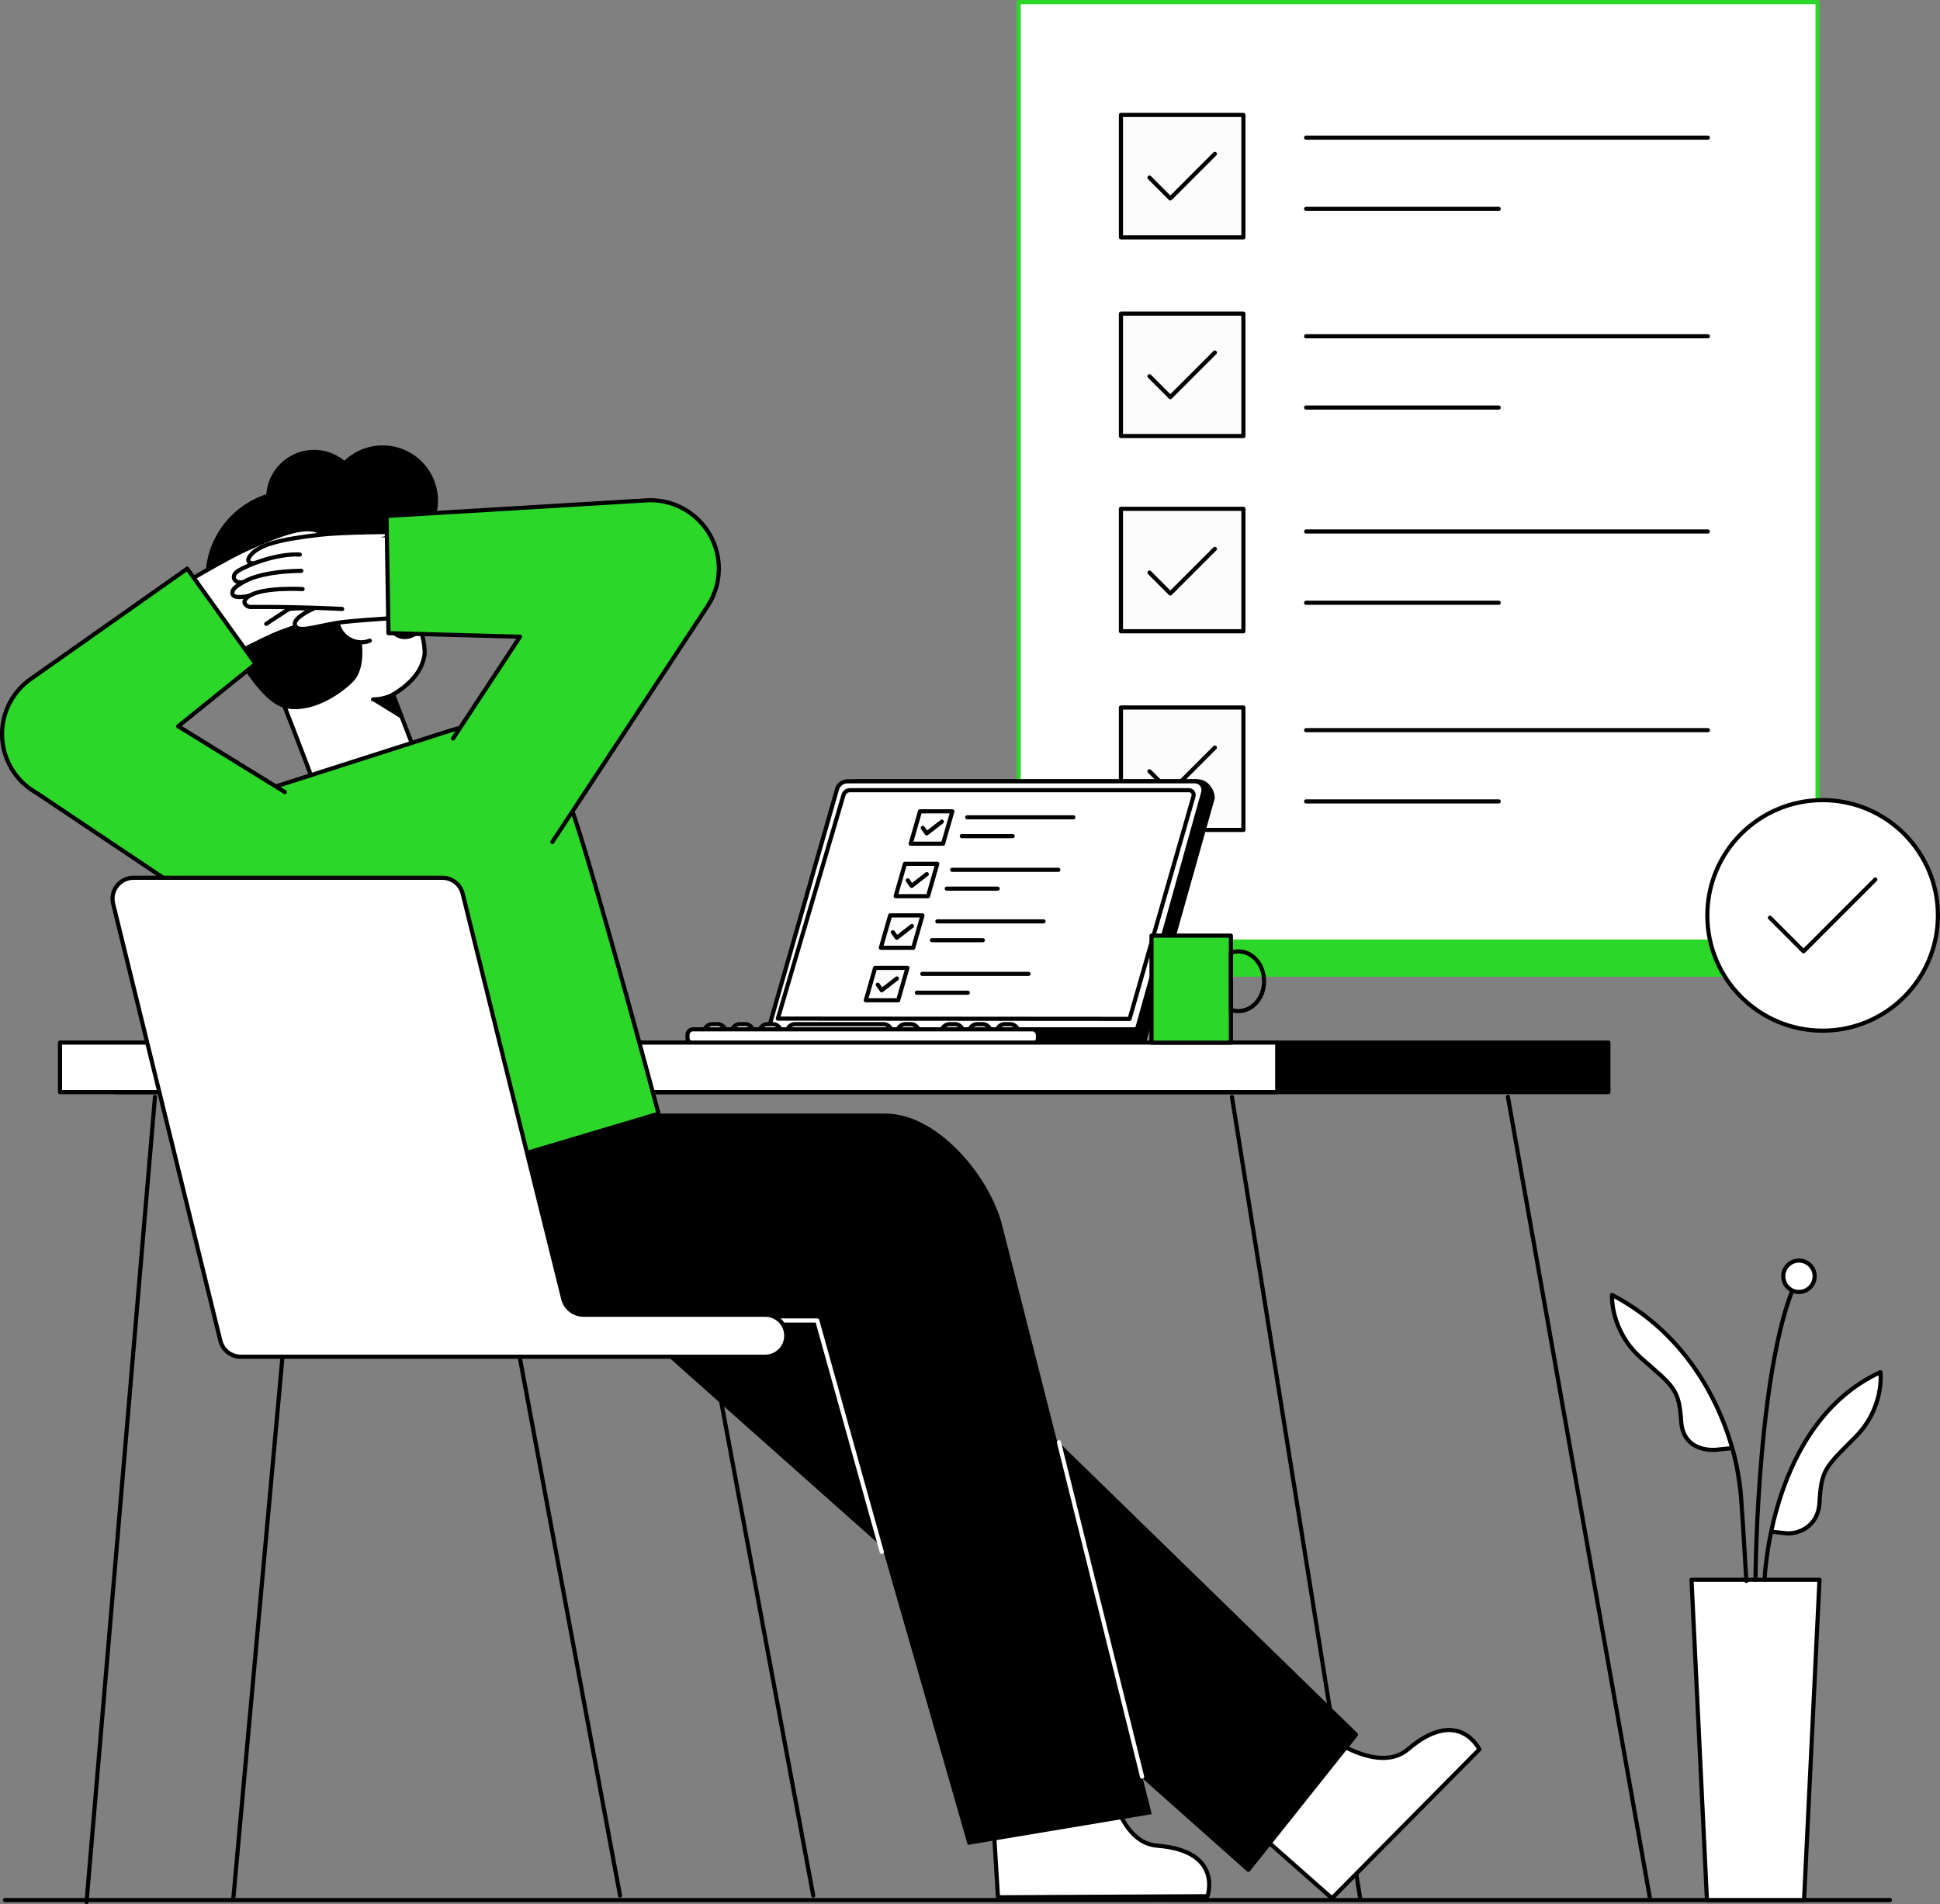 <svg id="Layer_2" data-name="Layer 2" xmlns="http://www.w3.org/2000/svg" viewBox="0 0 702.966 690.051" style="width: 100%; height: 100%;">
  <rect x="0" y="0" width="702.966" height="690.051" fill="#808080" stroke="none"/>
  <g id="Layer_1-2" data-name="Layer 1">
    <g>
      <rect x="369.115" y="12.75" width="289.487" height="340.478" fill="#2cd729" stroke="#2cd729" stroke-linecap="round" stroke-linejoin="round" stroke-width="1.5"></rect>
      <rect x="369.115" y=".75" width="289.487" height="340.478" fill="#fff" stroke="#2cd729" stroke-linecap="round" stroke-linejoin="round" stroke-width="1.5"></rect>
      <g>
        <rect x="406.175" y="41.656" width="44.377" height="44.377" fill="#fcfcfc" stroke="#000" stroke-linecap="round" stroke-linejoin="round" stroke-width="1.5"></rect>
        <polyline points="416.519 64.358 424.074 71.913 440.209 55.777" fill="none" stroke="#000" stroke-linecap="round" stroke-linejoin="round" stroke-width="1.5"></polyline>
        <g>
          <line x1="473.277" y1="49.874" x2="618.842" y2="49.874" fill="#fcfcfc" stroke="#000" stroke-linecap="round" stroke-linejoin="round" stroke-width="1.5"></line>
          <line x1="473.277" y1="75.7" x2="543.06" y2="75.7" fill="#fcfcfc" stroke="#000" stroke-linecap="round" stroke-linejoin="round" stroke-width="1.5"></line>
        </g>
        <rect x="406.175" y="113.656" width="44.377" height="44.377" fill="#fcfcfc" stroke="#000" stroke-linecap="round" stroke-linejoin="round" stroke-width="1.5"></rect>
        <g>
          <line x1="473.277" y1="121.874" x2="618.842" y2="121.874" fill="#fcfcfc" stroke="#000" stroke-linecap="round" stroke-linejoin="round" stroke-width="1.5"></line>
          <line x1="473.277" y1="147.7" x2="543.06" y2="147.7" fill="#fcfcfc" stroke="#000" stroke-linecap="round" stroke-linejoin="round" stroke-width="1.5"></line>
        </g>
        <rect x="406.175" y="184.405" width="44.377" height="44.377" fill="#fcfcfc" stroke="#000" stroke-linecap="round" stroke-linejoin="round" stroke-width="1.5"></rect>
        <g>
          <line x1="473.277" y1="192.622" x2="618.842" y2="192.622" fill="#fcfcfc" stroke="#000" stroke-linecap="round" stroke-linejoin="round" stroke-width="1.5"></line>
          <line x1="473.277" y1="218.448" x2="543.06" y2="218.448" fill="#fcfcfc" stroke="#000" stroke-linecap="round" stroke-linejoin="round" stroke-width="1.5"></line>
        </g>
        <rect x="406.175" y="256.405" width="44.377" height="44.377" fill="#fcfcfc" stroke="#000" stroke-linecap="round" stroke-linejoin="round" stroke-width="1.5"></rect>
        <g>
          <line x1="473.277" y1="264.622" x2="618.842" y2="264.622" fill="#fcfcfc" stroke="#000" stroke-linecap="round" stroke-linejoin="round" stroke-width="1.5"></line>
          <line x1="473.277" y1="290.448" x2="543.06" y2="290.448" fill="#fcfcfc" stroke="#000" stroke-linecap="round" stroke-linejoin="round" stroke-width="1.5"></line>
        </g>
        <polyline points="416.519 136.358 424.074 143.913 440.209 127.777" fill="none" stroke="#000" stroke-linecap="round" stroke-linejoin="round" stroke-width="1.5"></polyline>
        <g>
          <polyline points="416.519 207.513 424.074 215.068 440.209 198.933" fill="none" stroke="#000" stroke-linecap="round" stroke-linejoin="round" stroke-width="1.5"></polyline>
          <polyline points="416.519 279.513 424.074 287.068 440.209 270.933" fill="none" stroke="#000" stroke-linecap="round" stroke-linejoin="round" stroke-width="1.5"></polyline>
        </g>
      </g>
      <g>
        <g>
          <path d="m437.537,687.208l-75.913.39-2.798-45.287,42.478-1.008s2.775,26.41,18.013,27.596c24.048,1.878,18.22,18.309,18.22,18.309Z" fill="#fff" stroke="#000" stroke-linecap="round" stroke-linejoin="round" stroke-width="1.5"></path>
          <g>
            <circle cx="138.652" cy="181.465" r="20.05"></circle>
            <circle cx="113.791" cy="180.343" r="17.315"></circle>
            <circle cx="106.372" cy="209.462" r="31.905"></circle>
            <path d="m97.651,243.52c-2.895-6.049-4.914-10.085-6.9-16.11-2.584-15.772,10.864-36.542,27.275-36.973,17.11-.449,18.943,3.917,21.284,6.557,4.076,4.598,15.796,32.906,14.462,40.654-.892,5.181-4.377,9.828-11.321,14.062l6.056,15.828s7.37,15.225-10.474,22.144c-21.242,8.237-25.525-9.163-25.525-9.163,0,0-13.341-35.334-14.705-37.067-.051.021-.127.118-.151.068Z" fill="#fff" stroke="#000" stroke-linecap="round" stroke-linejoin="round" stroke-width="1.5"></path>
            <path d="m130.648,230.223s2.707,11.439-2.828,16.95-16.21,11.776-25.124,9.272c-11.397-3.202-25.083-33.572-25.083-33.572l26.768-13.883,20.479,6.226,5.79,15.008Z"></path>
            <path d="m146.377,195.657l-13.665,5.847s3.871,8.766-2.196,12.02l3.235,8.08-5.531,2.179-37.667,2.694-8.324-29.028,21.346-18.052,28.786-1.387,14.016,17.649Z"></path>
            <path d="m147.419,215.494l5.56,3.277c.728.333.883,1.299.297,1.844l-3.321,2.229" fill="#fff" stroke="#000" stroke-linecap="round" stroke-linejoin="round" stroke-width="1.5"></path>
            <path d="m145.787,210.911l-.042-.144c-.07-.293-.204-.548-.403-.765-.159-.245-.369-.438-.631-.58-.258-.164-.537-.253-.837-.267-.299-.067-.598-.054-.897.04l-.537.227c-.338.2-.607.469-.807.807l-.227.537c-.107.399-.107.798,0,1.196l.042.144c.07.293.204.548.403.765.159.245.369.438.631.58.258.164.537.253.837.267.299.067.598.054.897-.04l.537-.227c.338-.2.607-.469.807-.807l.227-.537c.107-.399.107-.798,0-1.196h0Z"></path>
            <path d="m142.897,203.669s-5.265,2.188-4.941,6.684" fill="#fff" stroke="#000" stroke-linecap="round" stroke-linejoin="round" stroke-width="1.5"></path>
            <path d="m133.992,232.197c-4.458,1.729-9.492-.532-11.244-5.05-1.676-4.323.267-9.139,4.344-11.061" fill="#fff" stroke="#000" stroke-linecap="round" stroke-linejoin="round" stroke-width="1.5"></path>
            <path d="m135.177,253.488c4.42-.038,7.273-1.778,7.273-1.778" fill="none" stroke="#000" stroke-linecap="round" stroke-linejoin="round" stroke-width="1.5"></path>
            <polygon points="145.917 260.8 134.907 253.998 142.537 251.844 145.917 260.8"></polygon>
            <path d="m142.421,228.91s2.787,3.71,7.771.96" fill="#fff" stroke="#000" stroke-linecap="round" stroke-linejoin="round" stroke-width="1.5"></path>
          </g>
          <path d="m281.115,374.157l25.192-88.173c.478-1.673,2.007-2.827,3.747-2.827h123.823c3.133,0,5.401,2.99,5.558,6.007l-25.321,89.993-2.376.277-8.291.396" stroke="#000" stroke-linecap="round" stroke-linejoin="round" stroke-width="1.5"></path>
          <path d="m411.115,376.157l24.883-89.006c.561-2.006-.947-3.994-3.03-3.994h-125.913c-1.74,0-3.269,1.154-3.747,2.827l-25.192,88.173" fill="#fff" stroke="#000" stroke-linecap="round" stroke-linejoin="round" stroke-width="1.5"></path>
          <path d="m409.309,369.252l23.155-80.659c.316-1.113-.52-2.219-1.676-2.219h-122.814c-1.081,0-2.033.714-2.335,1.753l-23.779,81.031,127.448.094Z" fill="#fff" stroke="#000" stroke-linecap="round" stroke-linejoin="round" stroke-width="1.5"></path>
          <rect x="41.74" y="377.831" width="541.074" height="17.992" stroke="#000" stroke-linecap="round" stroke-linejoin="round" stroke-width="1.5"></rect>
          <g>
            <rect x="341.115" y="371.157" width="8" height="6" rx="3" ry="3" fill="#fff" stroke="#000" stroke-linecap="round" stroke-linejoin="round" stroke-width="1.5"></rect>
            <rect x="351.115" y="371.157" width="8" height="6" rx="3" ry="3" fill="#fff" stroke="#000" stroke-linecap="round" stroke-linejoin="round" stroke-width="1.5"></rect>
            <rect x="361.115" y="371.157" width="8" height="6" rx="3" ry="3" fill="#fff" stroke="#000" stroke-linecap="round" stroke-linejoin="round" stroke-width="1.5"></rect>
            <rect x="265.115" y="371.157" width="8" height="6" rx="3" ry="3" fill="#fff" stroke="#000" stroke-linecap="round" stroke-linejoin="round" stroke-width="1.5"></rect>
            <rect x="255.115" y="371.157" width="8" height="6" rx="3" ry="3" fill="#fff" stroke="#000" stroke-linecap="round" stroke-linejoin="round" stroke-width="1.5"></rect>
            <rect x="275.115" y="371.157" width="8" height="6" rx="3" ry="3" fill="#fff" stroke="#000" stroke-linecap="round" stroke-linejoin="round" stroke-width="1.5"></rect>
            <rect x="325.115" y="371.157" width="8" height="6" rx="3" ry="3" fill="#fff" stroke="#000" stroke-linecap="round" stroke-linejoin="round" stroke-width="1.5"></rect>
            <path d="m320.115,377.157h-2c-1.657,0-33-1.343-33-3h0c0-1.657,1.343-3,3-3h32c1.657,0,3,1.343,3,3h0c0,1.657-1.343,3-3,3Z" fill="#fff" stroke="#000" stroke-linecap="round" stroke-linejoin="round" stroke-width="1.5"></path>
            <path d="m286.631,373.032h125.484v3.734c0,.836-.679,1.516-1.516,1.516h-123.969c-.836,0-1.516-.679-1.516-1.516v-2.219c0-.836.679-1.516,1.516-1.516Z" stroke="#000" stroke-linecap="round" stroke-linejoin="round" stroke-width="1.5"></path>
            <rect x="249.115" y="373.032" width="127" height="5.25" rx="2.021" ry="2.021" fill="#fff" stroke="#000" stroke-linecap="round" stroke-linejoin="round" stroke-width="1.5"></rect>
          </g>
          <line x1="446.4" y1="397.525" x2="492.862" y2="687.952" fill="none" stroke="#000" stroke-linecap="round" stroke-linejoin="round" stroke-width="1.5"></line>
          <g>
            <line x1="546.4" y1="397.525" x2="597.862" y2="687.952" fill="none" stroke="#000" stroke-linecap="round" stroke-linejoin="round" stroke-width="1.5"></line>
            <line x1="56.155" y1="397.525" x2="31.367" y2="689.301" fill="none" stroke="#000" stroke-linecap="round" stroke-linejoin="round" stroke-width="1.5"></line>
          </g>
          <rect x="21.74" y="377.831" width="441.074" height="17.992" fill="#fff" stroke="#000" stroke-linecap="round" stroke-linejoin="round" stroke-width="1.5"></rect>
          <path d="m536.052,633.999l-53.403,53.955-34.001-30.045,29.324-30.749s20.637,16.713,32.251,6.776c18.333-15.677,25.83.063,25.83.063Z" fill="#fff" stroke="#000" stroke-linecap="round" stroke-linejoin="round" stroke-width="1.5"></path>
          <path d="m452.35,677.634l-225.361-200.38h-71.232c-22.171,0-45.361-18.766-44.653-48.573.526-22.155,3.428-21.535,3.428-21.535l136.576-.174c14.874,0,27.791,8.508,34.167,20.882l206.075,200.803-39,48.977Z" stroke="#000" stroke-linecap="round" stroke-linejoin="round" stroke-width="1.5"></path>
          <path d="m417.35,657.469l-54.011-212.632c-4.226-17.911-23.311-41.27-42.513-41.27h-158.12v75h133.428l54.534,190.045,66.681-11.143Z"></path>
          <path d="m119.658,439.067l118.97-35.452c-6.231-23.43-27.816-102.65-32.675-113.475,0,0-9.008-36.164-43.407-25.172l-62.833,20.113s-20.493,7.166-19.546,24.013c.619,11.028,39.491,129.973,39.491,129.973Z" fill="#2cd729" stroke="#000" stroke-linecap="round" stroke-linejoin="round" stroke-width="1.5"></path>
          <g>
            <polygon points="122.357 204.767 110.856 196.793 66.295 215.436 72.766 238.633 122.357 204.767" fill="#fff"></polygon>
            <g>
              <path d="m65.022,212.393s16.813-10.011,24.534-13.509c13.316-6.033,21.522-8.614,26.235-6.172,1.008.523,2.718,2.704-4.934,4.081-4.534.816-10.868,8.078-10.868,8.078" fill="#fff" stroke="#000" stroke-linecap="round" stroke-linejoin="round" stroke-width="1.5"></path>
              <path d="m69.552,245.002s21.686-11.338,29.118-14.679c7.34-3.301,15.081-4.521,15.515-7.299.798-5.113-17.927-1.512-23.494,1.214" fill="#fff" stroke="#000" stroke-linecap="round" stroke-linejoin="round" stroke-width="1.5"></path>
              <polygon points="62.938 215.141 71.584 243 101.487 223.067 119.522 208.119 107.748 192.931 62.938 215.141" fill="#fff"></polygon>
              <path d="m99.492,201.296c7.774-5.256,20.929-6.879,23.229-6.286,2.54.655,2.644,4.001-2.234,4.824-1.937.327-4.008,1.62-7.078,2.169" fill="#fff" stroke="#000" stroke-linecap="round" stroke-linejoin="round" stroke-width="1.5"></path>
              <path d="m102.058,206.649c6.949-4.082,14.099-6.96,19.26-7.267,1.563-.093,4.653-.226,5.75.664,2.706,2.196-2.345,4.373-7.411,5.613" fill="#fff" stroke="#000" stroke-linecap="round" stroke-linejoin="round" stroke-width="1.5"></path>
              <path d="m96.473,226.098s12.795-8.669,28.168-17.715c.984-.579,2.619-3.809-2.284-3.617-6.197.243-17.291,7.781-17.291,7.781" fill="#fff" stroke="#000" stroke-linecap="round" stroke-linejoin="round" stroke-width="1.5"></path>
            </g>
          </g>
          <g>
            <polygon points="90.811 215.699 96.577 202.948 144.385 196.035 150.756 219.26 90.811 215.699" fill="#fff"></polygon>
            <g>
              <path d="m143.913,192.771s-19.568.054-27.989,1.022c-14.523,1.669-22.889,3.673-25.676,8.19-.596.966-.942,3.716,6.33.964,4.309-1.631,13.474,1.344,13.474,1.344" fill="#fff" stroke="#000" stroke-linecap="round" stroke-linejoin="round" stroke-width="1.5"></path>
              <path d="m156.787,223.071s-24.43,1.421-32.522,2.374c-7.993.941-15.26,3.874-17.06,1.713-3.313-3.976,14.6-10.511,20.777-11.035" fill="#fff" stroke="#000" stroke-linecap="round" stroke-linejoin="round" stroke-width="1.5"></path>
              <polygon points="147.112 194.056 154.015 222.399 118.119 220.67 94.966 217.117 97.259 198.037 147.112 194.056" fill="#fff"></polygon>
              <path d="m108.641,200.969c-9.369-.513-21.489,4.857-23.157,6.547-1.842,1.867-.211,4.791,4.396,2.989,1.829-.715,4.271-.67,7.186-1.778" fill="#fff" stroke="#000" stroke-linecap="round" stroke-linejoin="round" stroke-width="1.5"></path>
              <path d="m109.19,206.88c-8.058.07-15.671,1.276-20.256,3.665-1.389.724-4.107,2.198-4.591,3.525-1.192,3.274,4.259,2.545,9.242,1.005" fill="#fff" stroke="#000" stroke-linecap="round" stroke-linejoin="round" stroke-width="1.5"></path>
              <path d="m123.978,220.692s-15.431-.86-33.267-.718c-1.141.009-4.204-1.921.1-4.276,5.441-2.977,18.832-2.214,18.832-2.214" fill="#fff" stroke="#000" stroke-linecap="round" stroke-linejoin="round" stroke-width="1.5"></path>
            </g>
          </g>
          <g>
            <path d="m200.14,305.153l55.65-84.554.604-.915c2.842-4.314,4.365-9.55,4.031-15.104-.821-13.659-12.56-24.067-26.219-23.246l-94.145,5.66.703,42.468,47.681,1.285-24.287,36.902" fill="#2cd729" stroke="#000" stroke-linecap="round" stroke-linejoin="round" stroke-width="1.5"></path>
            <path d="m103.224,287.051l-38.639-23.841,28.035-22.625-24.782-34.494-55.772,39.329c-2.979,1.914-5.689,4.567-7.672,7.781-7.087,11.485-3.521,26.541,7.964,33.628l1.186.732,69.621,46.66" fill="#2cd729" stroke="#000" stroke-linecap="round" stroke-linejoin="round" stroke-width="1.5"></path>
          </g>
          <g>
            <rect x="417.251" y="339.081" width="28.767" height="38.79" fill="#2cd729" stroke="#000" stroke-linecap="round" stroke-linejoin="round" stroke-width="1.5"></rect>
            <path d="m458.038,355.616c0,5.98-4.152,10.823-9.276,10.823-.955,0-1.875-.168-2.744-.484v-20.678c.868-.311,1.789-.48,2.744-.48,5.124,0,9.276,4.843,9.276,10.819Z" fill="none" stroke="#000" stroke-linecap="round" stroke-linejoin="round" stroke-width="1.5"></path>
          </g>
          <polyline points="319.513 562.44 296.135 478.567 269.85 478.567" fill="none" stroke="#fff" stroke-linecap="round" stroke-linejoin="round" stroke-width="1.5"></polyline>
          <line x1="383.715" y1="522.675" x2="413.849" y2="643.9" fill="none" stroke="#fff" stroke-linecap="round" stroke-linejoin="round" stroke-width="1.5"></line>
        </g>
        <line x1="1.807" y1="688.598" x2="684.807" y2="688.598" fill="none" stroke="#000" stroke-linecap="round" stroke-linejoin="round" stroke-width="1.5"></line>
        <g>
          <path d="m204.056,470.593l-36.371-146.596c-.8-3.445-3.87-5.883-7.406-5.883H48.377c-4.89,0-8.508,4.549-7.409,9.313l38.853,158.362c.796,3.45,3.868,5.894,7.409,5.894h190.072c4.199,0,7.603-3.404,7.603-7.603h0c0-4.199-3.404-7.603-7.603-7.603h-65.839c-3.537,0-6.606-2.438-7.406-5.883Z" fill="#fff" stroke="#000" stroke-linecap="round" stroke-linejoin="round" stroke-width="1.5"></path>
          <line x1="102.362" y1="491.683" x2="84.543" y2="688.063" fill="#fff" stroke="#000" stroke-linecap="round" stroke-linejoin="round" stroke-width="1.5"></line>
          <line x1="258.293" y1="491.683" x2="294.681" y2="686.976" fill="#fff" stroke="#000" stroke-linecap="round" stroke-linejoin="round" stroke-width="1.5"></line>
          <line x1="188.293" y1="491.683" x2="224.681" y2="686.976" fill="#fff" stroke="#000" stroke-linecap="round" stroke-linejoin="round" stroke-width="1.5"></line>
        </g>
      </g>
      <g>
        <polygon points="653.708 688.598 618.518 688.598 612.928 572.525 659.297 572.525 653.708 688.598" fill="#fff" stroke="#000" stroke-linecap="round" stroke-linejoin="round" stroke-width="1.5"></polygon>
        <path d="m639.394,572.525s1.968-56.868,41.995-75.24c0,0,1.64,12.795-9.186,23.622-10.827,10.827-12.261,11.829-12.905,23.622-.492,9.022-7.942,11.492-12.03,11.155-1.371-.113-5.47-.604-5.47-.604" fill="#fff" stroke="#000" stroke-linecap="round" stroke-linejoin="round" stroke-width="1.5"></path>
        <path d="m632.792,572.936s-1.352-23.421-1.983-31.214c-1.737-21.471-14.085-55.43-46.68-72.427,0,0-.826,12.873,10.665,22.992,11.491,10.119,13.627,10.969,14.376,22.756s12.713,10.37,12.713,10.37l5.789-.618s1.843,5.119,3.137,16.926" fill="#fff" stroke="#000" stroke-linecap="round" stroke-linejoin="round" stroke-width="1.5"></path>
        <path d="m636.113,572.525c0-3.937.875-81.365,15.748-110.236" fill="none" stroke="#000" stroke-linecap="round" stroke-linejoin="round" stroke-width="1.5"></path>
        <circle cx="651.861" cy="462.533" r="5.687" fill="#fff" stroke="#000" stroke-linecap="round" stroke-linejoin="round" stroke-width="1.5"></circle>
      </g>
      <g>
        <polygon points="341.726 305.759 330 305.759 333.363 294.033 345.089 294.033 341.726 305.759" fill="#fcfcfc" stroke="#000" stroke-linecap="round" stroke-linejoin="round" stroke-width="1.5"></polygon>
        <polyline points="334.376 300.032 335.799 302.028 341.286 297.765" fill="none" stroke="#000" stroke-linecap="round" stroke-linejoin="round" stroke-width="1.5"></polyline>
        <g>
          <line x1="350.471" y1="296.205" x2="388.935" y2="296.205" fill="#fcfcfc" stroke="#000" stroke-linecap="round" stroke-linejoin="round" stroke-width="1.5"></line>
          <line x1="348.514" y1="303.029" x2="366.953" y2="303.029" fill="#fcfcfc" stroke="#000" stroke-linecap="round" stroke-linejoin="round" stroke-width="1.5"></line>
        </g>
        <polygon points="336.271 324.785 324.545 324.785 327.907 313.059 339.633 313.059 336.271 324.785" fill="#fcfcfc" stroke="#000" stroke-linecap="round" stroke-linejoin="round" stroke-width="1.5"></polygon>
        <g>
          <line x1="345.015" y1="315.23" x2="383.48" y2="315.23" fill="#fcfcfc" stroke="#000" stroke-linecap="round" stroke-linejoin="round" stroke-width="1.5"></line>
          <line x1="343.059" y1="322.054" x2="361.498" y2="322.054" fill="#fcfcfc" stroke="#000" stroke-linecap="round" stroke-linejoin="round" stroke-width="1.5"></line>
        </g>
        <polygon points="330.91 343.479 319.184 343.479 322.547 331.753 334.273 331.753 330.91 343.479" fill="#fcfcfc" stroke="#000" stroke-linecap="round" stroke-linejoin="round" stroke-width="1.5"></polygon>
        <g>
          <line x1="339.655" y1="333.924" x2="378.119" y2="333.924" fill="#fcfcfc" stroke="#000" stroke-linecap="round" stroke-linejoin="round" stroke-width="1.5"></line>
          <line x1="337.698" y1="340.749" x2="356.137" y2="340.749" fill="#fcfcfc" stroke="#000" stroke-linecap="round" stroke-linejoin="round" stroke-width="1.5"></line>
        </g>
        <polygon points="325.455 362.505 313.729 362.505 317.091 350.778 328.817 350.778 325.455 362.505" fill="#fcfcfc" stroke="#000" stroke-linecap="round" stroke-linejoin="round" stroke-width="1.5"></polygon>
        <g>
          <line x1="334.199" y1="352.95" x2="372.664" y2="352.95" fill="#fcfcfc" stroke="#000" stroke-linecap="round" stroke-linejoin="round" stroke-width="1.5"></line>
          <line x1="332.243" y1="359.774" x2="350.682" y2="359.774" fill="#fcfcfc" stroke="#000" stroke-linecap="round" stroke-linejoin="round" stroke-width="1.5"></line>
        </g>
        <polyline points="328.92 319.057 330.344 321.053 335.83 316.79" fill="none" stroke="#000" stroke-linecap="round" stroke-linejoin="round" stroke-width="1.5"></polyline>
        <g>
          <polyline points="323.529 337.859 324.953 339.855 330.439 335.592" fill="none" stroke="#000" stroke-linecap="round" stroke-linejoin="round" stroke-width="1.5"></polyline>
          <polyline points="318.073 356.884 319.497 358.881 324.983 354.617" fill="none" stroke="#000" stroke-linecap="round" stroke-linejoin="round" stroke-width="1.5"></polyline>
        </g>
      </g>
      <g>
        <circle cx="660.435" cy="331.753" r="41.781" fill="#fff" stroke="#000" stroke-linecap="round" stroke-linejoin="round" stroke-width="1.5"></circle>
        <polyline points="641.336 332.58 653.518 344.761 679.534 318.745" fill="none" stroke="#000" stroke-linecap="round" stroke-linejoin="round" stroke-width="1.5"></polyline>
      </g>
    </g>
  </g>
</svg>